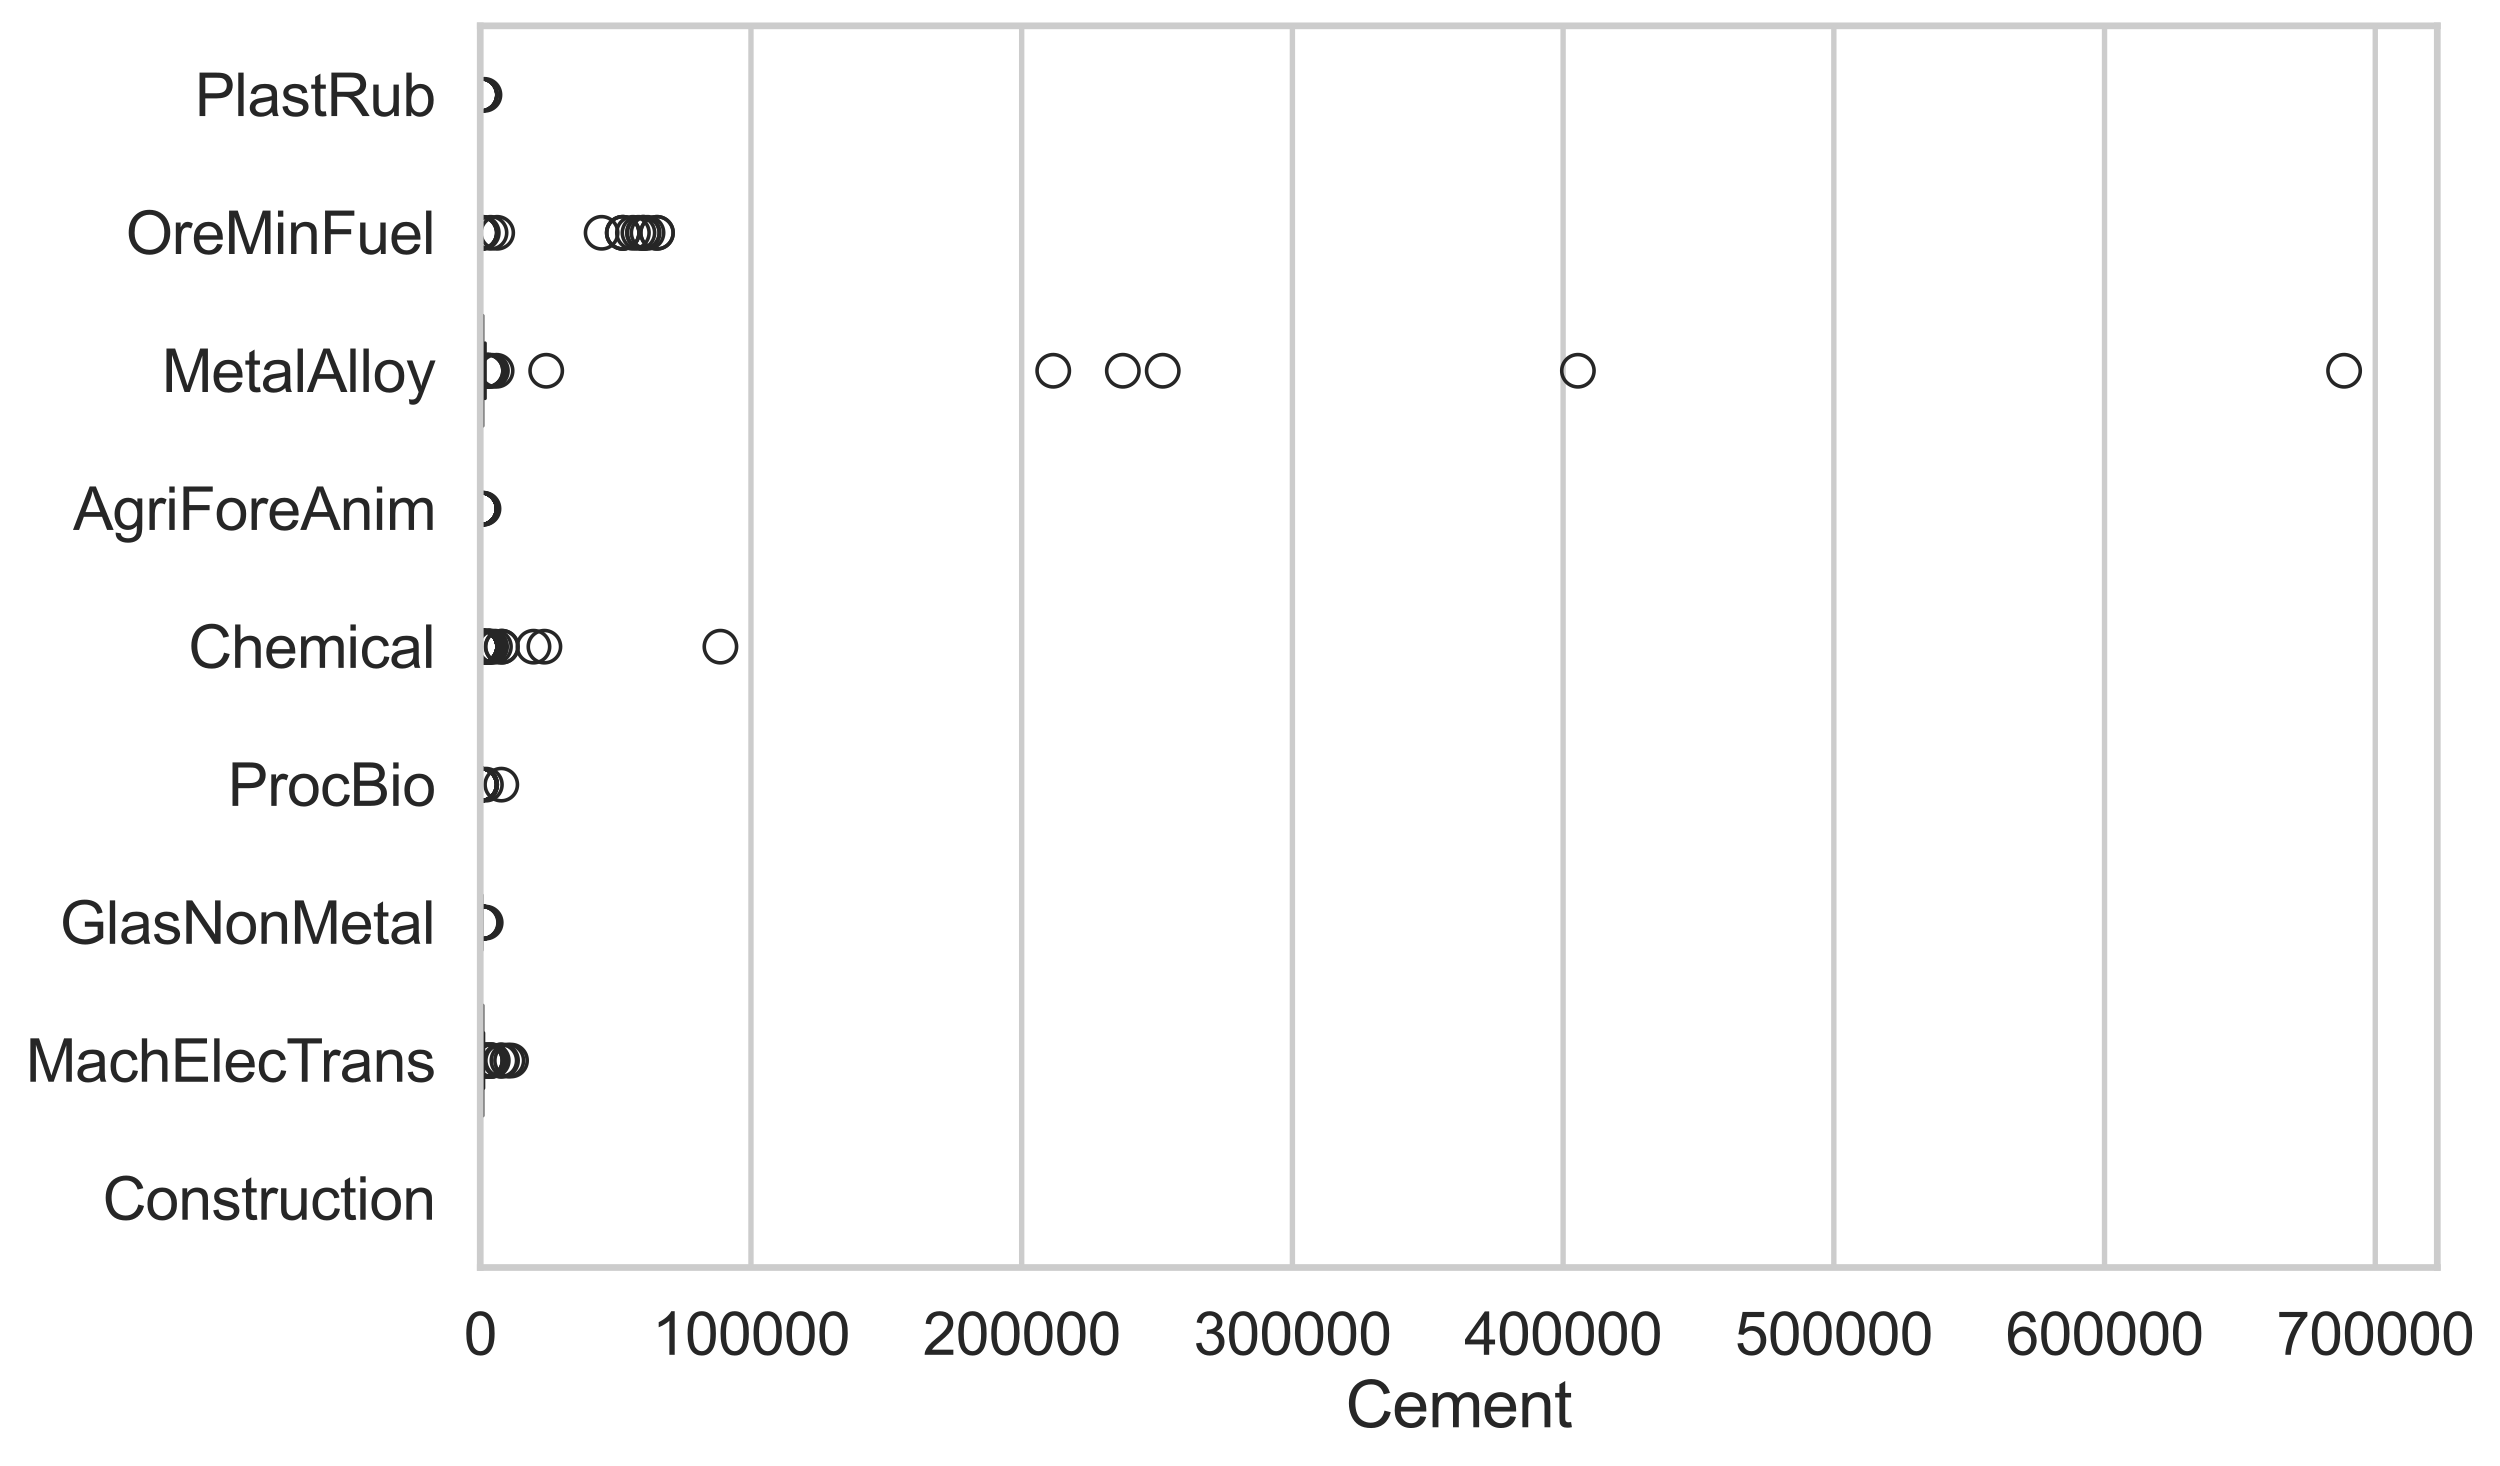 <?xml version="1.0" encoding="utf-8" standalone="no"?>
<!DOCTYPE svg PUBLIC "-//W3C//DTD SVG 1.1//EN"
  "http://www.w3.org/Graphics/SVG/1.1/DTD/svg11.dtd">
<svg xmlns:xlink="http://www.w3.org/1999/xlink" width="695.981pt" height="408.111pt" viewBox="0 0 695.981 408.111" xmlns="http://www.w3.org/2000/svg" version="1.1">
 <defs>
  <style type="text/css">*{stroke-linejoin: round; stroke-linecap: butt}</style>
 </defs>
 <g id="figure_1">
  <g id="patch_1">
   <path d="M 0 408.111 
L 695.981 408.111 
L 695.981 0 
L 0 0 
z
" style="fill: #ffffff"/>
  </g>
  <g id="axes_1">
   <g id="patch_2">
    <path d="M 133.697 352.86 
L 678.524 352.86 
L 678.524 7.2 
L 133.697 7.2 
z
" style="fill: #ffffff"/>
   </g>
   <g id="matplotlib.axis_1">
    <g id="xtick_1">
     <g id="line2d_1">
      <path d="M 133.697 352.86 
L 133.697 7.2 
" clip-path="url(#p18cc5b11d1)" style="fill: none; stroke: #cccccc; stroke-width: 1.5; stroke-linecap: round"/>
     </g>
     <g id="text_1">
      <!-- 0 -->
      <g style="fill: #262626" transform="translate(129.109 377.17) scale(0.165 -0.165)">
       <defs>
        <path id="ArialMT-30" d="M 266 2259 
Q 266 3072 433 3567 
Q 600 4063 929 4331 
Q 1259 4600 1759 4600 
Q 2128 4600 2406 4451 
Q 2684 4303 2865 4023 
Q 3047 3744 3150 3342 
Q 3253 2941 3253 2259 
Q 3253 1453 3087 958 
Q 2922 463 2592 192 
Q 2263 -78 1759 -78 
Q 1097 -78 719 397 
Q 266 969 266 2259 
z
M 844 2259 
Q 844 1131 1108 757 
Q 1372 384 1759 384 
Q 2147 384 2411 759 
Q 2675 1134 2675 2259 
Q 2675 3391 2411 3762 
Q 2147 4134 1753 4134 
Q 1366 4134 1134 3806 
Q 844 3388 844 2259 
z
" transform="scale(0.016)"/>
       </defs>
       <use xlink:href="#ArialMT-30"/>
      </g>
     </g>
    </g>
    <g id="xtick_2">
     <g id="line2d_2">
      <path d="M 209.062 352.86 
L 209.062 7.2 
" clip-path="url(#p18cc5b11d1)" style="fill: none; stroke: #cccccc; stroke-width: 1.5; stroke-linecap: round"/>
     </g>
     <g id="text_2">
      <!-- 100000 -->
      <g style="fill: #262626" transform="translate(181.536 377.17) scale(0.165 -0.165)">
       <defs>
        <path id="ArialMT-31" d="M 2384 0 
L 1822 0 
L 1822 3584 
Q 1619 3391 1289 3197 
Q 959 3003 697 2906 
L 697 3450 
Q 1169 3672 1522 3987 
Q 1875 4303 2022 4600 
L 2384 4600 
L 2384 0 
z
" transform="scale(0.016)"/>
       </defs>
       <use xlink:href="#ArialMT-31"/>
       <use xlink:href="#ArialMT-30" transform="translate(55.615 0)"/>
       <use xlink:href="#ArialMT-30" transform="translate(111.23 0)"/>
       <use xlink:href="#ArialMT-30" transform="translate(166.846 0)"/>
       <use xlink:href="#ArialMT-30" transform="translate(222.461 0)"/>
       <use xlink:href="#ArialMT-30" transform="translate(278.076 0)"/>
      </g>
     </g>
    </g>
    <g id="xtick_3">
     <g id="line2d_3">
      <path d="M 284.428 352.86 
L 284.428 7.2 
" clip-path="url(#p18cc5b11d1)" style="fill: none; stroke: #cccccc; stroke-width: 1.5; stroke-linecap: round"/>
     </g>
     <g id="text_3">
      <!-- 200000 -->
      <g style="fill: #262626" transform="translate(256.901 377.17) scale(0.165 -0.165)">
       <defs>
        <path id="ArialMT-32" d="M 3222 541 
L 3222 0 
L 194 0 
Q 188 203 259 391 
Q 375 700 629 1000 
Q 884 1300 1366 1694 
Q 2113 2306 2375 2664 
Q 2638 3022 2638 3341 
Q 2638 3675 2398 3904 
Q 2159 4134 1775 4134 
Q 1369 4134 1125 3890 
Q 881 3647 878 3216 
L 300 3275 
Q 359 3922 746 4261 
Q 1134 4600 1788 4600 
Q 2447 4600 2831 4234 
Q 3216 3869 3216 3328 
Q 3216 3053 3103 2787 
Q 2991 2522 2730 2228 
Q 2469 1934 1863 1422 
Q 1356 997 1212 845 
Q 1069 694 975 541 
L 3222 541 
z
" transform="scale(0.016)"/>
       </defs>
       <use xlink:href="#ArialMT-32"/>
       <use xlink:href="#ArialMT-30" transform="translate(55.615 0)"/>
       <use xlink:href="#ArialMT-30" transform="translate(111.23 0)"/>
       <use xlink:href="#ArialMT-30" transform="translate(166.846 0)"/>
       <use xlink:href="#ArialMT-30" transform="translate(222.461 0)"/>
       <use xlink:href="#ArialMT-30" transform="translate(278.076 0)"/>
      </g>
     </g>
    </g>
    <g id="xtick_4">
     <g id="line2d_4">
      <path d="M 359.793 352.86 
L 359.793 7.2 
" clip-path="url(#p18cc5b11d1)" style="fill: none; stroke: #cccccc; stroke-width: 1.5; stroke-linecap: round"/>
     </g>
     <g id="text_4">
      <!-- 300000 -->
      <g style="fill: #262626" transform="translate(332.266 377.17) scale(0.165 -0.165)">
       <defs>
        <path id="ArialMT-33" d="M 269 1209 
L 831 1284 
Q 928 806 1161 595 
Q 1394 384 1728 384 
Q 2125 384 2398 659 
Q 2672 934 2672 1341 
Q 2672 1728 2419 1979 
Q 2166 2231 1775 2231 
Q 1616 2231 1378 2169 
L 1441 2663 
Q 1497 2656 1531 2656 
Q 1891 2656 2178 2843 
Q 2466 3031 2466 3422 
Q 2466 3731 2256 3934 
Q 2047 4138 1716 4138 
Q 1388 4138 1169 3931 
Q 950 3725 888 3313 
L 325 3413 
Q 428 3978 793 4289 
Q 1159 4600 1703 4600 
Q 2078 4600 2393 4439 
Q 2709 4278 2876 4000 
Q 3044 3722 3044 3409 
Q 3044 3113 2884 2869 
Q 2725 2625 2413 2481 
Q 2819 2388 3044 2092 
Q 3269 1797 3269 1353 
Q 3269 753 2831 336 
Q 2394 -81 1725 -81 
Q 1122 -81 723 278 
Q 325 638 269 1209 
z
" transform="scale(0.016)"/>
       </defs>
       <use xlink:href="#ArialMT-33"/>
       <use xlink:href="#ArialMT-30" transform="translate(55.615 0)"/>
       <use xlink:href="#ArialMT-30" transform="translate(111.23 0)"/>
       <use xlink:href="#ArialMT-30" transform="translate(166.846 0)"/>
       <use xlink:href="#ArialMT-30" transform="translate(222.461 0)"/>
       <use xlink:href="#ArialMT-30" transform="translate(278.076 0)"/>
      </g>
     </g>
    </g>
    <g id="xtick_5">
     <g id="line2d_5">
      <path d="M 435.158 352.86 
L 435.158 7.2 
" clip-path="url(#p18cc5b11d1)" style="fill: none; stroke: #cccccc; stroke-width: 1.5; stroke-linecap: round"/>
     </g>
     <g id="text_5">
      <!-- 400000 -->
      <g style="fill: #262626" transform="translate(407.632 377.17) scale(0.165 -0.165)">
       <defs>
        <path id="ArialMT-34" d="M 2069 0 
L 2069 1097 
L 81 1097 
L 81 1613 
L 2172 4581 
L 2631 4581 
L 2631 1613 
L 3250 1613 
L 3250 1097 
L 2631 1097 
L 2631 0 
L 2069 0 
z
M 2069 1613 
L 2069 3678 
L 634 1613 
L 2069 1613 
z
" transform="scale(0.016)"/>
       </defs>
       <use xlink:href="#ArialMT-34"/>
       <use xlink:href="#ArialMT-30" transform="translate(55.615 0)"/>
       <use xlink:href="#ArialMT-30" transform="translate(111.23 0)"/>
       <use xlink:href="#ArialMT-30" transform="translate(166.846 0)"/>
       <use xlink:href="#ArialMT-30" transform="translate(222.461 0)"/>
       <use xlink:href="#ArialMT-30" transform="translate(278.076 0)"/>
      </g>
     </g>
    </g>
    <g id="xtick_6">
     <g id="line2d_6">
      <path d="M 510.524 352.86 
L 510.524 7.2 
" clip-path="url(#p18cc5b11d1)" style="fill: none; stroke: #cccccc; stroke-width: 1.5; stroke-linecap: round"/>
     </g>
     <g id="text_6">
      <!-- 500000 -->
      <g style="fill: #262626" transform="translate(482.997 377.17) scale(0.165 -0.165)">
       <defs>
        <path id="ArialMT-35" d="M 266 1200 
L 856 1250 
Q 922 819 1161 601 
Q 1400 384 1738 384 
Q 2144 384 2425 690 
Q 2706 997 2706 1503 
Q 2706 1984 2436 2262 
Q 2166 2541 1728 2541 
Q 1456 2541 1237 2417 
Q 1019 2294 894 2097 
L 366 2166 
L 809 4519 
L 3088 4519 
L 3088 3981 
L 1259 3981 
L 1013 2750 
Q 1425 3038 1878 3038 
Q 2478 3038 2890 2622 
Q 3303 2206 3303 1553 
Q 3303 931 2941 478 
Q 2500 -78 1738 -78 
Q 1113 -78 717 272 
Q 322 622 266 1200 
z
" transform="scale(0.016)"/>
       </defs>
       <use xlink:href="#ArialMT-35"/>
       <use xlink:href="#ArialMT-30" transform="translate(55.615 0)"/>
       <use xlink:href="#ArialMT-30" transform="translate(111.23 0)"/>
       <use xlink:href="#ArialMT-30" transform="translate(166.846 0)"/>
       <use xlink:href="#ArialMT-30" transform="translate(222.461 0)"/>
       <use xlink:href="#ArialMT-30" transform="translate(278.076 0)"/>
      </g>
     </g>
    </g>
    <g id="xtick_7">
     <g id="line2d_7">
      <path d="M 585.889 352.86 
L 585.889 7.2 
" clip-path="url(#p18cc5b11d1)" style="fill: none; stroke: #cccccc; stroke-width: 1.5; stroke-linecap: round"/>
     </g>
     <g id="text_7">
      <!-- 600000 -->
      <g style="fill: #262626" transform="translate(558.362 377.17) scale(0.165 -0.165)">
       <defs>
        <path id="ArialMT-36" d="M 3184 3459 
L 2625 3416 
Q 2550 3747 2413 3897 
Q 2184 4138 1850 4138 
Q 1581 4138 1378 3988 
Q 1113 3794 959 3422 
Q 806 3050 800 2363 
Q 1003 2672 1297 2822 
Q 1591 2972 1913 2972 
Q 2475 2972 2870 2558 
Q 3266 2144 3266 1488 
Q 3266 1056 3080 686 
Q 2894 316 2569 119 
Q 2244 -78 1831 -78 
Q 1128 -78 684 439 
Q 241 956 241 2144 
Q 241 3472 731 4075 
Q 1159 4600 1884 4600 
Q 2425 4600 2770 4297 
Q 3116 3994 3184 3459 
z
M 888 1484 
Q 888 1194 1011 928 
Q 1134 663 1356 523 
Q 1578 384 1822 384 
Q 2178 384 2434 671 
Q 2691 959 2691 1453 
Q 2691 1928 2437 2201 
Q 2184 2475 1800 2475 
Q 1419 2475 1153 2201 
Q 888 1928 888 1484 
z
" transform="scale(0.016)"/>
       </defs>
       <use xlink:href="#ArialMT-36"/>
       <use xlink:href="#ArialMT-30" transform="translate(55.615 0)"/>
       <use xlink:href="#ArialMT-30" transform="translate(111.23 0)"/>
       <use xlink:href="#ArialMT-30" transform="translate(166.846 0)"/>
       <use xlink:href="#ArialMT-30" transform="translate(222.461 0)"/>
       <use xlink:href="#ArialMT-30" transform="translate(278.076 0)"/>
      </g>
     </g>
    </g>
    <g id="xtick_8">
     <g id="line2d_8">
      <path d="M 661.254 352.86 
L 661.254 7.2 
" clip-path="url(#p18cc5b11d1)" style="fill: none; stroke: #cccccc; stroke-width: 1.5; stroke-linecap: round"/>
     </g>
     <g id="text_8">
      <!-- 700000 -->
      <g style="fill: #262626" transform="translate(633.728 377.17) scale(0.165 -0.165)">
       <defs>
        <path id="ArialMT-37" d="M 303 3981 
L 303 4522 
L 3269 4522 
L 3269 4084 
Q 2831 3619 2401 2847 
Q 1972 2075 1738 1259 
Q 1569 684 1522 0 
L 944 0 
Q 953 541 1156 1306 
Q 1359 2072 1739 2783 
Q 2119 3494 2547 3981 
L 303 3981 
z
" transform="scale(0.016)"/>
       </defs>
       <use xlink:href="#ArialMT-37"/>
       <use xlink:href="#ArialMT-30" transform="translate(55.615 0)"/>
       <use xlink:href="#ArialMT-30" transform="translate(111.23 0)"/>
       <use xlink:href="#ArialMT-30" transform="translate(166.846 0)"/>
       <use xlink:href="#ArialMT-30" transform="translate(222.461 0)"/>
       <use xlink:href="#ArialMT-30" transform="translate(278.076 0)"/>
      </g>
     </g>
    </g>
    <g id="text_9">
     <!-- Cement -->
     <g style="fill: #262626" transform="translate(374.599 397.334) scale(0.18 -0.18)">
      <defs>
       <path id="ArialMT-43" d="M 3763 1606 
L 4369 1453 
Q 4178 706 3683 314 
Q 3188 -78 2472 -78 
Q 1731 -78 1267 223 
Q 803 525 561 1097 
Q 319 1669 319 2325 
Q 319 3041 592 3573 
Q 866 4106 1370 4382 
Q 1875 4659 2481 4659 
Q 3169 4659 3637 4309 
Q 4106 3959 4291 3325 
L 3694 3184 
Q 3534 3684 3231 3912 
Q 2928 4141 2469 4141 
Q 1941 4141 1586 3887 
Q 1231 3634 1087 3207 
Q 944 2781 944 2328 
Q 944 1744 1114 1308 
Q 1284 872 1643 656 
Q 2003 441 2422 441 
Q 2931 441 3284 734 
Q 3638 1028 3763 1606 
z
" transform="scale(0.016)"/>
       <path id="ArialMT-65" d="M 2694 1069 
L 3275 997 
Q 3138 488 2766 206 
Q 2394 -75 1816 -75 
Q 1088 -75 661 373 
Q 234 822 234 1631 
Q 234 2469 665 2931 
Q 1097 3394 1784 3394 
Q 2450 3394 2872 2941 
Q 3294 2488 3294 1666 
Q 3294 1616 3291 1516 
L 816 1516 
Q 847 969 1125 678 
Q 1403 388 1819 388 
Q 2128 388 2347 550 
Q 2566 713 2694 1069 
z
M 847 1978 
L 2700 1978 
Q 2663 2397 2488 2606 
Q 2219 2931 1791 2931 
Q 1403 2931 1139 2672 
Q 875 2413 847 1978 
z
" transform="scale(0.016)"/>
       <path id="ArialMT-6d" d="M 422 0 
L 422 3319 
L 925 3319 
L 925 2853 
Q 1081 3097 1340 3245 
Q 1600 3394 1931 3394 
Q 2300 3394 2536 3241 
Q 2772 3088 2869 2813 
Q 3263 3394 3894 3394 
Q 4388 3394 4653 3120 
Q 4919 2847 4919 2278 
L 4919 0 
L 4359 0 
L 4359 2091 
Q 4359 2428 4304 2576 
Q 4250 2725 4106 2815 
Q 3963 2906 3769 2906 
Q 3419 2906 3187 2673 
Q 2956 2441 2956 1928 
L 2956 0 
L 2394 0 
L 2394 2156 
Q 2394 2531 2256 2718 
Q 2119 2906 1806 2906 
Q 1569 2906 1367 2781 
Q 1166 2656 1075 2415 
Q 984 2175 984 1722 
L 984 0 
L 422 0 
z
" transform="scale(0.016)"/>
       <path id="ArialMT-6e" d="M 422 0 
L 422 3319 
L 928 3319 
L 928 2847 
Q 1294 3394 1984 3394 
Q 2284 3394 2536 3286 
Q 2788 3178 2913 3003 
Q 3038 2828 3088 2588 
Q 3119 2431 3119 2041 
L 3119 0 
L 2556 0 
L 2556 2019 
Q 2556 2363 2490 2533 
Q 2425 2703 2258 2804 
Q 2091 2906 1866 2906 
Q 1506 2906 1245 2678 
Q 984 2450 984 1813 
L 984 0 
L 422 0 
z
" transform="scale(0.016)"/>
       <path id="ArialMT-74" d="M 1650 503 
L 1731 6 
Q 1494 -44 1306 -44 
Q 1000 -44 831 53 
Q 663 150 594 308 
Q 525 466 525 972 
L 525 2881 
L 113 2881 
L 113 3319 
L 525 3319 
L 525 4141 
L 1084 4478 
L 1084 3319 
L 1650 3319 
L 1650 2881 
L 1084 2881 
L 1084 941 
Q 1084 700 1114 631 
Q 1144 563 1211 522 
Q 1278 481 1403 481 
Q 1497 481 1650 503 
z
" transform="scale(0.016)"/>
      </defs>
      <use xlink:href="#ArialMT-43"/>
      <use xlink:href="#ArialMT-65" transform="translate(72.217 0)"/>
      <use xlink:href="#ArialMT-6d" transform="translate(127.832 0)"/>
      <use xlink:href="#ArialMT-65" transform="translate(211.133 0)"/>
      <use xlink:href="#ArialMT-6e" transform="translate(266.748 0)"/>
      <use xlink:href="#ArialMT-74" transform="translate(322.363 0)"/>
     </g>
    </g>
   </g>
   <g id="matplotlib.axis_2">
    <g id="ytick_1">
     <g id="text_10">
      <!-- PlastRub -->
      <g style="fill: #262626" transform="translate(54.248 32.309) scale(0.165 -0.165)">
       <defs>
        <path id="ArialMT-50" d="M 494 0 
L 494 4581 
L 2222 4581 
Q 2678 4581 2919 4538 
Q 3256 4481 3484 4323 
Q 3713 4166 3852 3881 
Q 3991 3597 3991 3256 
Q 3991 2672 3619 2267 
Q 3247 1863 2275 1863 
L 1100 1863 
L 1100 0 
L 494 0 
z
M 1100 2403 
L 2284 2403 
Q 2872 2403 3119 2622 
Q 3366 2841 3366 3238 
Q 3366 3525 3220 3729 
Q 3075 3934 2838 4000 
Q 2684 4041 2272 4041 
L 1100 4041 
L 1100 2403 
z
" transform="scale(0.016)"/>
        <path id="ArialMT-6c" d="M 409 0 
L 409 4581 
L 972 4581 
L 972 0 
L 409 0 
z
" transform="scale(0.016)"/>
        <path id="ArialMT-61" d="M 2588 409 
Q 2275 144 1986 34 
Q 1697 -75 1366 -75 
Q 819 -75 525 192 
Q 231 459 231 875 
Q 231 1119 342 1320 
Q 453 1522 633 1644 
Q 813 1766 1038 1828 
Q 1203 1872 1538 1913 
Q 2219 1994 2541 2106 
Q 2544 2222 2544 2253 
Q 2544 2597 2384 2738 
Q 2169 2928 1744 2928 
Q 1347 2928 1158 2789 
Q 969 2650 878 2297 
L 328 2372 
Q 403 2725 575 2942 
Q 747 3159 1072 3276 
Q 1397 3394 1825 3394 
Q 2250 3394 2515 3294 
Q 2781 3194 2906 3042 
Q 3031 2891 3081 2659 
Q 3109 2516 3109 2141 
L 3109 1391 
Q 3109 606 3145 398 
Q 3181 191 3288 0 
L 2700 0 
Q 2613 175 2588 409 
z
M 2541 1666 
Q 2234 1541 1622 1453 
Q 1275 1403 1131 1340 
Q 988 1278 909 1158 
Q 831 1038 831 891 
Q 831 666 1001 516 
Q 1172 366 1500 366 
Q 1825 366 2078 508 
Q 2331 650 2450 897 
Q 2541 1088 2541 1459 
L 2541 1666 
z
" transform="scale(0.016)"/>
        <path id="ArialMT-73" d="M 197 991 
L 753 1078 
Q 800 744 1014 566 
Q 1228 388 1613 388 
Q 2000 388 2187 545 
Q 2375 703 2375 916 
Q 2375 1106 2209 1216 
Q 2094 1291 1634 1406 
Q 1016 1563 777 1677 
Q 538 1791 414 1992 
Q 291 2194 291 2438 
Q 291 2659 392 2848 
Q 494 3038 669 3163 
Q 800 3259 1026 3326 
Q 1253 3394 1513 3394 
Q 1903 3394 2198 3281 
Q 2494 3169 2634 2976 
Q 2775 2784 2828 2463 
L 2278 2388 
Q 2241 2644 2061 2787 
Q 1881 2931 1553 2931 
Q 1166 2931 1000 2803 
Q 834 2675 834 2503 
Q 834 2394 903 2306 
Q 972 2216 1119 2156 
Q 1203 2125 1616 2013 
Q 2213 1853 2448 1751 
Q 2684 1650 2818 1456 
Q 2953 1263 2953 975 
Q 2953 694 2789 445 
Q 2625 197 2315 61 
Q 2006 -75 1616 -75 
Q 969 -75 630 194 
Q 291 463 197 991 
z
" transform="scale(0.016)"/>
        <path id="ArialMT-52" d="M 503 0 
L 503 4581 
L 2534 4581 
Q 3147 4581 3465 4457 
Q 3784 4334 3975 4021 
Q 4166 3709 4166 3331 
Q 4166 2844 3850 2509 
Q 3534 2175 2875 2084 
Q 3116 1969 3241 1856 
Q 3506 1613 3744 1247 
L 4541 0 
L 3778 0 
L 3172 953 
Q 2906 1366 2734 1584 
Q 2563 1803 2427 1890 
Q 2291 1978 2150 2013 
Q 2047 2034 1813 2034 
L 1109 2034 
L 1109 0 
L 503 0 
z
M 1109 2559 
L 2413 2559 
Q 2828 2559 3062 2645 
Q 3297 2731 3419 2920 
Q 3541 3109 3541 3331 
Q 3541 3656 3305 3865 
Q 3069 4075 2559 4075 
L 1109 4075 
L 1109 2559 
z
" transform="scale(0.016)"/>
        <path id="ArialMT-75" d="M 2597 0 
L 2597 488 
Q 2209 -75 1544 -75 
Q 1250 -75 995 37 
Q 741 150 617 320 
Q 494 491 444 738 
Q 409 903 409 1263 
L 409 3319 
L 972 3319 
L 972 1478 
Q 972 1038 1006 884 
Q 1059 663 1231 536 
Q 1403 409 1656 409 
Q 1909 409 2131 539 
Q 2353 669 2445 892 
Q 2538 1116 2538 1541 
L 2538 3319 
L 3100 3319 
L 3100 0 
L 2597 0 
z
" transform="scale(0.016)"/>
        <path id="ArialMT-62" d="M 941 0 
L 419 0 
L 419 4581 
L 981 4581 
L 981 2947 
Q 1338 3394 1891 3394 
Q 2197 3394 2470 3270 
Q 2744 3147 2920 2923 
Q 3097 2700 3197 2384 
Q 3297 2069 3297 1709 
Q 3297 856 2875 390 
Q 2453 -75 1863 -75 
Q 1275 -75 941 416 
L 941 0 
z
M 934 1684 
Q 934 1088 1097 822 
Q 1363 388 1816 388 
Q 2184 388 2453 708 
Q 2722 1028 2722 1663 
Q 2722 2313 2464 2622 
Q 2206 2931 1841 2931 
Q 1472 2931 1203 2611 
Q 934 2291 934 1684 
z
" transform="scale(0.016)"/>
       </defs>
       <use xlink:href="#ArialMT-50"/>
       <use xlink:href="#ArialMT-6c" transform="translate(66.699 0)"/>
       <use xlink:href="#ArialMT-61" transform="translate(88.916 0)"/>
       <use xlink:href="#ArialMT-73" transform="translate(144.531 0)"/>
       <use xlink:href="#ArialMT-74" transform="translate(194.531 0)"/>
       <use xlink:href="#ArialMT-52" transform="translate(222.314 0)"/>
       <use xlink:href="#ArialMT-75" transform="translate(294.531 0)"/>
       <use xlink:href="#ArialMT-62" transform="translate(350.146 0)"/>
      </g>
     </g>
    </g>
    <g id="ytick_2">
     <g id="text_11">
      <!-- OreMinFuel -->
      <g style="fill: #262626" transform="translate(35.013 70.715) scale(0.165 -0.165)">
       <defs>
        <path id="ArialMT-4f" d="M 309 2231 
Q 309 3372 921 4017 
Q 1534 4663 2503 4663 
Q 3138 4663 3647 4359 
Q 4156 4056 4423 3514 
Q 4691 2972 4691 2284 
Q 4691 1588 4409 1038 
Q 4128 488 3612 205 
Q 3097 -78 2500 -78 
Q 1853 -78 1343 234 
Q 834 547 571 1087 
Q 309 1628 309 2231 
z
M 934 2222 
Q 934 1394 1379 917 
Q 1825 441 2497 441 
Q 3181 441 3623 922 
Q 4066 1403 4066 2288 
Q 4066 2847 3877 3264 
Q 3688 3681 3323 3911 
Q 2959 4141 2506 4141 
Q 1863 4141 1398 3698 
Q 934 3256 934 2222 
z
" transform="scale(0.016)"/>
        <path id="ArialMT-72" d="M 416 0 
L 416 3319 
L 922 3319 
L 922 2816 
Q 1116 3169 1280 3281 
Q 1444 3394 1641 3394 
Q 1925 3394 2219 3213 
L 2025 2691 
Q 1819 2813 1613 2813 
Q 1428 2813 1281 2702 
Q 1134 2591 1072 2394 
Q 978 2094 978 1738 
L 978 0 
L 416 0 
z
" transform="scale(0.016)"/>
        <path id="ArialMT-4d" d="M 475 0 
L 475 4581 
L 1388 4581 
L 2472 1338 
Q 2622 884 2691 659 
Q 2769 909 2934 1394 
L 4031 4581 
L 4847 4581 
L 4847 0 
L 4263 0 
L 4263 3834 
L 2931 0 
L 2384 0 
L 1059 3900 
L 1059 0 
L 475 0 
z
" transform="scale(0.016)"/>
        <path id="ArialMT-69" d="M 425 3934 
L 425 4581 
L 988 4581 
L 988 3934 
L 425 3934 
z
M 425 0 
L 425 3319 
L 988 3319 
L 988 0 
L 425 0 
z
" transform="scale(0.016)"/>
        <path id="ArialMT-46" d="M 525 0 
L 525 4581 
L 3616 4581 
L 3616 4041 
L 1131 4041 
L 1131 2622 
L 3281 2622 
L 3281 2081 
L 1131 2081 
L 1131 0 
L 525 0 
z
" transform="scale(0.016)"/>
       </defs>
       <use xlink:href="#ArialMT-4f"/>
       <use xlink:href="#ArialMT-72" transform="translate(77.783 0)"/>
       <use xlink:href="#ArialMT-65" transform="translate(111.084 0)"/>
       <use xlink:href="#ArialMT-4d" transform="translate(166.699 0)"/>
       <use xlink:href="#ArialMT-69" transform="translate(250 0)"/>
       <use xlink:href="#ArialMT-6e" transform="translate(272.217 0)"/>
       <use xlink:href="#ArialMT-46" transform="translate(327.832 0)"/>
       <use xlink:href="#ArialMT-75" transform="translate(388.916 0)"/>
       <use xlink:href="#ArialMT-65" transform="translate(444.531 0)"/>
       <use xlink:href="#ArialMT-6c" transform="translate(500.146 0)"/>
      </g>
     </g>
    </g>
    <g id="ytick_3">
     <g id="text_12">
      <!-- MetalAlloy -->
      <g style="fill: #262626" transform="translate(45.088 109.122) scale(0.165 -0.165)">
       <defs>
        <path id="ArialMT-41" d="M -9 0 
L 1750 4581 
L 2403 4581 
L 4278 0 
L 3588 0 
L 3053 1388 
L 1138 1388 
L 634 0 
L -9 0 
z
M 1313 1881 
L 2866 1881 
L 2388 3150 
Q 2169 3728 2063 4100 
Q 1975 3659 1816 3225 
L 1313 1881 
z
" transform="scale(0.016)"/>
        <path id="ArialMT-6f" d="M 213 1659 
Q 213 2581 725 3025 
Q 1153 3394 1769 3394 
Q 2453 3394 2887 2945 
Q 3322 2497 3322 1706 
Q 3322 1066 3130 698 
Q 2938 331 2570 128 
Q 2203 -75 1769 -75 
Q 1072 -75 642 372 
Q 213 819 213 1659 
z
M 791 1659 
Q 791 1022 1069 705 
Q 1347 388 1769 388 
Q 2188 388 2466 706 
Q 2744 1025 2744 1678 
Q 2744 2294 2464 2611 
Q 2184 2928 1769 2928 
Q 1347 2928 1069 2612 
Q 791 2297 791 1659 
z
" transform="scale(0.016)"/>
        <path id="ArialMT-79" d="M 397 -1278 
L 334 -750 
Q 519 -800 656 -800 
Q 844 -800 956 -737 
Q 1069 -675 1141 -563 
Q 1194 -478 1313 -144 
Q 1328 -97 1363 -6 
L 103 3319 
L 709 3319 
L 1400 1397 
Q 1534 1031 1641 628 
Q 1738 1016 1872 1384 
L 2581 3319 
L 3144 3319 
L 1881 -56 
Q 1678 -603 1566 -809 
Q 1416 -1088 1222 -1217 
Q 1028 -1347 759 -1347 
Q 597 -1347 397 -1278 
z
" transform="scale(0.016)"/>
       </defs>
       <use xlink:href="#ArialMT-4d"/>
       <use xlink:href="#ArialMT-65" transform="translate(83.301 0)"/>
       <use xlink:href="#ArialMT-74" transform="translate(138.916 0)"/>
       <use xlink:href="#ArialMT-61" transform="translate(166.699 0)"/>
       <use xlink:href="#ArialMT-6c" transform="translate(222.314 0)"/>
       <use xlink:href="#ArialMT-41" transform="translate(244.531 0)"/>
       <use xlink:href="#ArialMT-6c" transform="translate(311.23 0)"/>
       <use xlink:href="#ArialMT-6c" transform="translate(333.447 0)"/>
       <use xlink:href="#ArialMT-6f" transform="translate(355.664 0)"/>
       <use xlink:href="#ArialMT-79" transform="translate(411.279 0)"/>
      </g>
     </g>
    </g>
    <g id="ytick_4">
     <g id="text_13">
      <!-- AgriForeAnim -->
      <g style="fill: #262626" transform="translate(20.341 147.529) scale(0.165 -0.165)">
       <defs>
        <path id="ArialMT-67" d="M 319 -275 
L 866 -356 
Q 900 -609 1056 -725 
Q 1266 -881 1628 -881 
Q 2019 -881 2231 -725 
Q 2444 -569 2519 -288 
Q 2563 -116 2559 434 
Q 2191 0 1641 0 
Q 956 0 581 494 
Q 206 988 206 1678 
Q 206 2153 378 2554 
Q 550 2956 876 3175 
Q 1203 3394 1644 3394 
Q 2231 3394 2613 2919 
L 2613 3319 
L 3131 3319 
L 3131 450 
Q 3131 -325 2973 -648 
Q 2816 -972 2473 -1159 
Q 2131 -1347 1631 -1347 
Q 1038 -1347 672 -1080 
Q 306 -813 319 -275 
z
M 784 1719 
Q 784 1066 1043 766 
Q 1303 466 1694 466 
Q 2081 466 2343 764 
Q 2606 1063 2606 1700 
Q 2606 2309 2336 2618 
Q 2066 2928 1684 2928 
Q 1309 2928 1046 2623 
Q 784 2319 784 1719 
z
" transform="scale(0.016)"/>
       </defs>
       <use xlink:href="#ArialMT-41"/>
       <use xlink:href="#ArialMT-67" transform="translate(66.699 0)"/>
       <use xlink:href="#ArialMT-72" transform="translate(122.314 0)"/>
       <use xlink:href="#ArialMT-69" transform="translate(155.615 0)"/>
       <use xlink:href="#ArialMT-46" transform="translate(177.832 0)"/>
       <use xlink:href="#ArialMT-6f" transform="translate(238.916 0)"/>
       <use xlink:href="#ArialMT-72" transform="translate(294.531 0)"/>
       <use xlink:href="#ArialMT-65" transform="translate(327.832 0)"/>
       <use xlink:href="#ArialMT-41" transform="translate(383.447 0)"/>
       <use xlink:href="#ArialMT-6e" transform="translate(450.146 0)"/>
       <use xlink:href="#ArialMT-69" transform="translate(505.762 0)"/>
       <use xlink:href="#ArialMT-6d" transform="translate(527.979 0)"/>
      </g>
     </g>
    </g>
    <g id="ytick_5">
     <g id="text_14">
      <!-- Chemical -->
      <g style="fill: #262626" transform="translate(52.428 185.935) scale(0.165 -0.165)">
       <defs>
        <path id="ArialMT-68" d="M 422 0 
L 422 4581 
L 984 4581 
L 984 2938 
Q 1378 3394 1978 3394 
Q 2347 3394 2619 3248 
Q 2891 3103 3008 2847 
Q 3125 2591 3125 2103 
L 3125 0 
L 2563 0 
L 2563 2103 
Q 2563 2525 2380 2717 
Q 2197 2909 1863 2909 
Q 1613 2909 1392 2779 
Q 1172 2650 1078 2428 
Q 984 2206 984 1816 
L 984 0 
L 422 0 
z
" transform="scale(0.016)"/>
        <path id="ArialMT-63" d="M 2588 1216 
L 3141 1144 
Q 3050 572 2676 248 
Q 2303 -75 1759 -75 
Q 1078 -75 664 370 
Q 250 816 250 1647 
Q 250 2184 428 2587 
Q 606 2991 970 3192 
Q 1334 3394 1763 3394 
Q 2303 3394 2647 3120 
Q 2991 2847 3088 2344 
L 2541 2259 
Q 2463 2594 2264 2762 
Q 2066 2931 1784 2931 
Q 1359 2931 1093 2626 
Q 828 2322 828 1663 
Q 828 994 1084 691 
Q 1341 388 1753 388 
Q 2084 388 2306 591 
Q 2528 794 2588 1216 
z
" transform="scale(0.016)"/>
       </defs>
       <use xlink:href="#ArialMT-43"/>
       <use xlink:href="#ArialMT-68" transform="translate(72.217 0)"/>
       <use xlink:href="#ArialMT-65" transform="translate(127.832 0)"/>
       <use xlink:href="#ArialMT-6d" transform="translate(183.447 0)"/>
       <use xlink:href="#ArialMT-69" transform="translate(266.748 0)"/>
       <use xlink:href="#ArialMT-63" transform="translate(288.965 0)"/>
       <use xlink:href="#ArialMT-61" transform="translate(338.965 0)"/>
       <use xlink:href="#ArialMT-6c" transform="translate(394.58 0)"/>
      </g>
     </g>
    </g>
    <g id="ytick_6">
     <g id="text_15">
      <!-- ProcBio -->
      <g style="fill: #262626" transform="translate(63.424 224.342) scale(0.165 -0.165)">
       <defs>
        <path id="ArialMT-42" d="M 469 0 
L 469 4581 
L 2188 4581 
Q 2713 4581 3030 4442 
Q 3347 4303 3526 4014 
Q 3706 3725 3706 3409 
Q 3706 3116 3547 2856 
Q 3388 2597 3066 2438 
Q 3481 2316 3704 2022 
Q 3928 1728 3928 1328 
Q 3928 1006 3792 729 
Q 3656 453 3456 303 
Q 3256 153 2954 76 
Q 2653 0 2216 0 
L 469 0 
z
M 1075 2656 
L 2066 2656 
Q 2469 2656 2644 2709 
Q 2875 2778 2992 2937 
Q 3109 3097 3109 3338 
Q 3109 3566 3000 3739 
Q 2891 3913 2687 3977 
Q 2484 4041 1991 4041 
L 1075 4041 
L 1075 2656 
z
M 1075 541 
L 2216 541 
Q 2509 541 2628 563 
Q 2838 600 2978 687 
Q 3119 775 3209 942 
Q 3300 1109 3300 1328 
Q 3300 1584 3169 1773 
Q 3038 1963 2805 2039 
Q 2572 2116 2134 2116 
L 1075 2116 
L 1075 541 
z
" transform="scale(0.016)"/>
       </defs>
       <use xlink:href="#ArialMT-50"/>
       <use xlink:href="#ArialMT-72" transform="translate(66.699 0)"/>
       <use xlink:href="#ArialMT-6f" transform="translate(100 0)"/>
       <use xlink:href="#ArialMT-63" transform="translate(155.615 0)"/>
       <use xlink:href="#ArialMT-42" transform="translate(205.615 0)"/>
       <use xlink:href="#ArialMT-69" transform="translate(272.314 0)"/>
       <use xlink:href="#ArialMT-6f" transform="translate(294.531 0)"/>
      </g>
     </g>
    </g>
    <g id="ytick_7">
     <g id="text_16">
      <!-- GlasNonMetal -->
      <g style="fill: #262626" transform="translate(16.659 262.749) scale(0.165 -0.165)">
       <defs>
        <path id="ArialMT-47" d="M 2638 1797 
L 2638 2334 
L 4578 2338 
L 4578 638 
Q 4131 281 3656 101 
Q 3181 -78 2681 -78 
Q 2006 -78 1454 211 
Q 903 500 622 1047 
Q 341 1594 341 2269 
Q 341 2938 620 3517 
Q 900 4097 1425 4378 
Q 1950 4659 2634 4659 
Q 3131 4659 3532 4498 
Q 3934 4338 4162 4050 
Q 4391 3763 4509 3300 
L 3963 3150 
Q 3859 3500 3706 3700 
Q 3553 3900 3268 4020 
Q 2984 4141 2638 4141 
Q 2222 4141 1919 4014 
Q 1616 3888 1430 3681 
Q 1244 3475 1141 3228 
Q 966 2803 966 2306 
Q 966 1694 1177 1281 
Q 1388 869 1791 669 
Q 2194 469 2647 469 
Q 3041 469 3416 620 
Q 3791 772 3984 944 
L 3984 1797 
L 2638 1797 
z
" transform="scale(0.016)"/>
        <path id="ArialMT-4e" d="M 488 0 
L 488 4581 
L 1109 4581 
L 3516 984 
L 3516 4581 
L 4097 4581 
L 4097 0 
L 3475 0 
L 1069 3600 
L 1069 0 
L 488 0 
z
" transform="scale(0.016)"/>
       </defs>
       <use xlink:href="#ArialMT-47"/>
       <use xlink:href="#ArialMT-6c" transform="translate(77.783 0)"/>
       <use xlink:href="#ArialMT-61" transform="translate(100 0)"/>
       <use xlink:href="#ArialMT-73" transform="translate(155.615 0)"/>
       <use xlink:href="#ArialMT-4e" transform="translate(205.615 0)"/>
       <use xlink:href="#ArialMT-6f" transform="translate(277.832 0)"/>
       <use xlink:href="#ArialMT-6e" transform="translate(333.447 0)"/>
       <use xlink:href="#ArialMT-4d" transform="translate(389.062 0)"/>
       <use xlink:href="#ArialMT-65" transform="translate(472.363 0)"/>
       <use xlink:href="#ArialMT-74" transform="translate(527.979 0)"/>
       <use xlink:href="#ArialMT-61" transform="translate(555.762 0)"/>
       <use xlink:href="#ArialMT-6c" transform="translate(611.377 0)"/>
      </g>
     </g>
    </g>
    <g id="ytick_8">
     <g id="text_17">
      <!-- MachElecTrans -->
      <g style="fill: #262626" transform="translate(7.2 301.155) scale(0.165 -0.165)">
       <defs>
        <path id="ArialMT-45" d="M 506 0 
L 506 4581 
L 3819 4581 
L 3819 4041 
L 1113 4041 
L 1113 2638 
L 3647 2638 
L 3647 2100 
L 1113 2100 
L 1113 541 
L 3925 541 
L 3925 0 
L 506 0 
z
" transform="scale(0.016)"/>
        <path id="ArialMT-54" d="M 1659 0 
L 1659 4041 
L 150 4041 
L 150 4581 
L 3781 4581 
L 3781 4041 
L 2266 4041 
L 2266 0 
L 1659 0 
z
" transform="scale(0.016)"/>
       </defs>
       <use xlink:href="#ArialMT-4d"/>
       <use xlink:href="#ArialMT-61" transform="translate(83.301 0)"/>
       <use xlink:href="#ArialMT-63" transform="translate(138.916 0)"/>
       <use xlink:href="#ArialMT-68" transform="translate(188.916 0)"/>
       <use xlink:href="#ArialMT-45" transform="translate(244.531 0)"/>
       <use xlink:href="#ArialMT-6c" transform="translate(311.23 0)"/>
       <use xlink:href="#ArialMT-65" transform="translate(333.447 0)"/>
       <use xlink:href="#ArialMT-63" transform="translate(389.062 0)"/>
       <use xlink:href="#ArialMT-54" transform="translate(439.062 0)"/>
       <use xlink:href="#ArialMT-72" transform="translate(496.396 0)"/>
       <use xlink:href="#ArialMT-61" transform="translate(529.697 0)"/>
       <use xlink:href="#ArialMT-6e" transform="translate(585.312 0)"/>
       <use xlink:href="#ArialMT-73" transform="translate(640.928 0)"/>
      </g>
     </g>
    </g>
    <g id="ytick_9">
     <g id="text_18">
      <!-- Construction -->
      <g style="fill: #262626" transform="translate(28.575 339.562) scale(0.165 -0.165)">
       <use xlink:href="#ArialMT-43"/>
       <use xlink:href="#ArialMT-6f" transform="translate(72.217 0)"/>
       <use xlink:href="#ArialMT-6e" transform="translate(127.832 0)"/>
       <use xlink:href="#ArialMT-73" transform="translate(183.447 0)"/>
       <use xlink:href="#ArialMT-74" transform="translate(233.447 0)"/>
       <use xlink:href="#ArialMT-72" transform="translate(261.23 0)"/>
       <use xlink:href="#ArialMT-75" transform="translate(294.531 0)"/>
       <use xlink:href="#ArialMT-63" transform="translate(350.146 0)"/>
       <use xlink:href="#ArialMT-74" transform="translate(400.146 0)"/>
       <use xlink:href="#ArialMT-69" transform="translate(427.93 0)"/>
       <use xlink:href="#ArialMT-6f" transform="translate(450.146 0)"/>
       <use xlink:href="#ArialMT-6e" transform="translate(505.762 0)"/>
      </g>
     </g>
    </g>
   </g>
   <g id="patch_3">
    <path d="M 133.717 11.041 
L 133.717 41.766 
L 133.741 41.766 
L 133.741 11.041 
L 133.717 11.041 
z
" clip-path="url(#p18cc5b11d1)" style="fill: #ca74db; stroke: #262626; stroke-linejoin: miter"/>
   </g>
   <g id="line2d_9">
    <path d="M 133.717 26.403 
L 133.698 26.403 
" clip-path="url(#p18cc5b11d1)" style="fill: none; stroke: #262626"/>
   </g>
   <g id="line2d_10">
    <path d="M 133.741 26.403 
L 133.77 26.403 
" clip-path="url(#p18cc5b11d1)" style="fill: none; stroke: #262626"/>
   </g>
   <g id="line2d_11">
    <path d="M 133.698 18.722 
L 133.698 34.085 
" clip-path="url(#p18cc5b11d1)" style="fill: none; stroke: #262626; stroke-linecap: round"/>
   </g>
   <g id="line2d_12">
    <path d="M 133.77 18.722 
L 133.77 34.085 
" clip-path="url(#p18cc5b11d1)" style="fill: none; stroke: #262626; stroke-linecap: round"/>
   </g>
   <g id="line2d_13">
    <defs>
     <path id="m5c1e9022ca" d="M 0 4.5 
C 1.193 4.5 2.338 4.026 3.182 3.182 
C 4.026 2.338 4.5 1.193 4.5 0 
C 4.5 -1.193 4.026 -2.338 3.182 -3.182 
C 2.338 -4.026 1.193 -4.5 0 -4.5 
C -1.193 -4.5 -2.338 -4.026 -3.182 -3.182 
C -4.026 -2.338 -4.5 -1.193 -4.5 0 
C -4.5 1.193 -4.026 2.338 -3.182 3.182 
C -2.338 4.026 -1.193 4.5 0 4.5 
z
" style="stroke: #262626"/>
    </defs>
    <g clip-path="url(#p18cc5b11d1)">
     <use xlink:href="#m5c1e9022ca" x="133.831" y="26.403" style="fill-opacity: 0; stroke: #262626"/>
     <use xlink:href="#m5c1e9022ca" x="133.789" y="26.403" style="fill-opacity: 0; stroke: #262626"/>
     <use xlink:href="#m5c1e9022ca" x="134.87" y="26.403" style="fill-opacity: 0; stroke: #262626"/>
     <use xlink:href="#m5c1e9022ca" x="133.827" y="26.403" style="fill-opacity: 0; stroke: #262626"/>
     <use xlink:href="#m5c1e9022ca" x="133.816" y="26.403" style="fill-opacity: 0; stroke: #262626"/>
     <use xlink:href="#m5c1e9022ca" x="133.806" y="26.403" style="fill-opacity: 0; stroke: #262626"/>
     <use xlink:href="#m5c1e9022ca" x="133.815" y="26.403" style="fill-opacity: 0; stroke: #262626"/>
    </g>
   </g>
   <g id="patch_4">
    <path d="M 133.698 49.447 
L 133.698 80.173 
L 133.713 80.173 
L 133.713 49.447 
L 133.698 49.447 
z
" clip-path="url(#p18cc5b11d1)" style="fill: #5ca236; stroke: #262626; stroke-linejoin: miter"/>
   </g>
   <g id="line2d_14">
    <path d="M 133.698 64.81 
L 133.697 64.81 
" clip-path="url(#p18cc5b11d1)" style="fill: none; stroke: #262626"/>
   </g>
   <g id="line2d_15">
    <path d="M 133.713 64.81 
L 133.729 64.81 
" clip-path="url(#p18cc5b11d1)" style="fill: none; stroke: #262626"/>
   </g>
   <g id="line2d_16">
    <path d="M 133.697 57.129 
L 133.697 72.491 
" clip-path="url(#p18cc5b11d1)" style="fill: none; stroke: #262626; stroke-linecap: round"/>
   </g>
   <g id="line2d_17">
    <path d="M 133.729 57.129 
L 133.729 72.491 
" clip-path="url(#p18cc5b11d1)" style="fill: none; stroke: #262626; stroke-linecap: round"/>
   </g>
   <g id="line2d_18">
    <g clip-path="url(#p18cc5b11d1)">
     <use xlink:href="#m5c1e9022ca" x="180.268" y="64.81" style="fill-opacity: 0; stroke: #262626"/>
     <use xlink:href="#m5c1e9022ca" x="173.389" y="64.81" style="fill-opacity: 0; stroke: #262626"/>
     <use xlink:href="#m5c1e9022ca" x="182.897" y="64.81" style="fill-opacity: 0; stroke: #262626"/>
     <use xlink:href="#m5c1e9022ca" x="134.087" y="64.81" style="fill-opacity: 0; stroke: #262626"/>
     <use xlink:href="#m5c1e9022ca" x="173.364" y="64.81" style="fill-opacity: 0; stroke: #262626"/>
     <use xlink:href="#m5c1e9022ca" x="133.748" y="64.81" style="fill-opacity: 0; stroke: #262626"/>
     <use xlink:href="#m5c1e9022ca" x="133.759" y="64.81" style="fill-opacity: 0; stroke: #262626"/>
     <use xlink:href="#m5c1e9022ca" x="179.019" y="64.81" style="fill-opacity: 0; stroke: #262626"/>
     <use xlink:href="#m5c1e9022ca" x="173.41" y="64.81" style="fill-opacity: 0; stroke: #262626"/>
     <use xlink:href="#m5c1e9022ca" x="179.018" y="64.81" style="fill-opacity: 0; stroke: #262626"/>
     <use xlink:href="#m5c1e9022ca" x="133.803" y="64.81" style="fill-opacity: 0; stroke: #262626"/>
     <use xlink:href="#m5c1e9022ca" x="179.185" y="64.81" style="fill-opacity: 0; stroke: #262626"/>
     <use xlink:href="#m5c1e9022ca" x="136.562" y="64.81" style="fill-opacity: 0; stroke: #262626"/>
     <use xlink:href="#m5c1e9022ca" x="138.41" y="64.81" style="fill-opacity: 0; stroke: #262626"/>
     <use xlink:href="#m5c1e9022ca" x="133.933" y="64.81" style="fill-opacity: 0; stroke: #262626"/>
     <use xlink:href="#m5c1e9022ca" x="167.484" y="64.81" style="fill-opacity: 0; stroke: #262626"/>
     <use xlink:href="#m5c1e9022ca" x="134.401" y="64.81" style="fill-opacity: 0; stroke: #262626"/>
     <use xlink:href="#m5c1e9022ca" x="177.743" y="64.81" style="fill-opacity: 0; stroke: #262626"/>
     <use xlink:href="#m5c1e9022ca" x="133.881" y="64.81" style="fill-opacity: 0; stroke: #262626"/>
     <use xlink:href="#m5c1e9022ca" x="176.201" y="64.81" style="fill-opacity: 0; stroke: #262626"/>
     <use xlink:href="#m5c1e9022ca" x="182.897" y="64.81" style="fill-opacity: 0; stroke: #262626"/>
     <use xlink:href="#m5c1e9022ca" x="133.833" y="64.81" style="fill-opacity: 0; stroke: #262626"/>
    </g>
   </g>
   <g id="patch_5">
    <path d="M 133.719 87.854 
L 133.719 118.579 
L 134.358 118.579 
L 134.358 87.854 
L 133.719 87.854 
z
" clip-path="url(#p18cc5b11d1)" style="fill: #68afd7; stroke: #262626; stroke-linejoin: miter"/>
   </g>
   <g id="line2d_19">
    <path d="M 133.719 103.217 
L 133.697 103.217 
" clip-path="url(#p18cc5b11d1)" style="fill: none; stroke: #262626"/>
   </g>
   <g id="line2d_20">
    <path d="M 134.358 103.217 
L 135.029 103.217 
" clip-path="url(#p18cc5b11d1)" style="fill: none; stroke: #262626"/>
   </g>
   <g id="line2d_21">
    <path d="M 133.697 95.535 
L 133.697 110.898 
" clip-path="url(#p18cc5b11d1)" style="fill: none; stroke: #262626; stroke-linecap: round"/>
   </g>
   <g id="line2d_22">
    <path d="M 135.029 95.535 
L 135.029 110.898 
" clip-path="url(#p18cc5b11d1)" style="fill: none; stroke: #262626; stroke-linecap: round"/>
   </g>
   <g id="line2d_23">
    <g clip-path="url(#p18cc5b11d1)">
     <use xlink:href="#m5c1e9022ca" x="439.275" y="103.217" style="fill-opacity: 0; stroke: #262626"/>
     <use xlink:href="#m5c1e9022ca" x="136.112" y="103.217" style="fill-opacity: 0; stroke: #262626"/>
     <use xlink:href="#m5c1e9022ca" x="293.213" y="103.217" style="fill-opacity: 0; stroke: #262626"/>
     <use xlink:href="#m5c1e9022ca" x="135.477" y="103.217" style="fill-opacity: 0; stroke: #262626"/>
     <use xlink:href="#m5c1e9022ca" x="138.25" y="103.217" style="fill-opacity: 0; stroke: #262626"/>
     <use xlink:href="#m5c1e9022ca" x="323.697" y="103.217" style="fill-opacity: 0; stroke: #262626"/>
     <use xlink:href="#m5c1e9022ca" x="136.942" y="103.217" style="fill-opacity: 0; stroke: #262626"/>
     <use xlink:href="#m5c1e9022ca" x="136.105" y="103.217" style="fill-opacity: 0; stroke: #262626"/>
     <use xlink:href="#m5c1e9022ca" x="652.58" y="103.217" style="fill-opacity: 0; stroke: #262626"/>
     <use xlink:href="#m5c1e9022ca" x="135.487" y="103.217" style="fill-opacity: 0; stroke: #262626"/>
     <use xlink:href="#m5c1e9022ca" x="135.645" y="103.217" style="fill-opacity: 0; stroke: #262626"/>
     <use xlink:href="#m5c1e9022ca" x="312.588" y="103.217" style="fill-opacity: 0; stroke: #262626"/>
     <use xlink:href="#m5c1e9022ca" x="152.06" y="103.217" style="fill-opacity: 0; stroke: #262626"/>
     <use xlink:href="#m5c1e9022ca" x="136.108" y="103.217" style="fill-opacity: 0; stroke: #262626"/>
    </g>
   </g>
   <g id="patch_6">
    <path d="M 133.7 126.261 
L 133.7 156.986 
L 133.707 156.986 
L 133.707 126.261 
L 133.7 126.261 
z
" clip-path="url(#p18cc5b11d1)" style="fill: #daac58; stroke: #262626; stroke-linejoin: miter"/>
   </g>
   <g id="line2d_24">
    <path d="M 133.7 141.623 
L 133.697 141.623 
" clip-path="url(#p18cc5b11d1)" style="fill: none; stroke: #262626"/>
   </g>
   <g id="line2d_25">
    <path d="M 133.707 141.623 
L 133.718 141.623 
" clip-path="url(#p18cc5b11d1)" style="fill: none; stroke: #262626"/>
   </g>
   <g id="line2d_26">
    <path d="M 133.697 133.942 
L 133.697 149.305 
" clip-path="url(#p18cc5b11d1)" style="fill: none; stroke: #262626; stroke-linecap: round"/>
   </g>
   <g id="line2d_27">
    <path d="M 133.718 133.942 
L 133.718 149.305 
" clip-path="url(#p18cc5b11d1)" style="fill: none; stroke: #262626; stroke-linecap: round"/>
   </g>
   <g id="line2d_28">
    <g clip-path="url(#p18cc5b11d1)">
     <use xlink:href="#m5c1e9022ca" x="133.725" y="141.623" style="fill-opacity: 0; stroke: #262626"/>
     <use xlink:href="#m5c1e9022ca" x="133.746" y="141.623" style="fill-opacity: 0; stroke: #262626"/>
     <use xlink:href="#m5c1e9022ca" x="134.141" y="141.623" style="fill-opacity: 0; stroke: #262626"/>
     <use xlink:href="#m5c1e9022ca" x="133.722" y="141.623" style="fill-opacity: 0; stroke: #262626"/>
     <use xlink:href="#m5c1e9022ca" x="134.371" y="141.623" style="fill-opacity: 0; stroke: #262626"/>
     <use xlink:href="#m5c1e9022ca" x="133.721" y="141.623" style="fill-opacity: 0; stroke: #262626"/>
     <use xlink:href="#m5c1e9022ca" x="133.725" y="141.623" style="fill-opacity: 0; stroke: #262626"/>
     <use xlink:href="#m5c1e9022ca" x="133.72" y="141.623" style="fill-opacity: 0; stroke: #262626"/>
     <use xlink:href="#m5c1e9022ca" x="133.734" y="141.623" style="fill-opacity: 0; stroke: #262626"/>
     <use xlink:href="#m5c1e9022ca" x="133.723" y="141.623" style="fill-opacity: 0; stroke: #262626"/>
     <use xlink:href="#m5c1e9022ca" x="133.735" y="141.623" style="fill-opacity: 0; stroke: #262626"/>
     <use xlink:href="#m5c1e9022ca" x="134.6" y="141.623" style="fill-opacity: 0; stroke: #262626"/>
     <use xlink:href="#m5c1e9022ca" x="133.724" y="141.623" style="fill-opacity: 0; stroke: #262626"/>
     <use xlink:href="#m5c1e9022ca" x="133.721" y="141.623" style="fill-opacity: 0; stroke: #262626"/>
     <use xlink:href="#m5c1e9022ca" x="133.719" y="141.623" style="fill-opacity: 0; stroke: #262626"/>
     <use xlink:href="#m5c1e9022ca" x="133.8" y="141.623" style="fill-opacity: 0; stroke: #262626"/>
     <use xlink:href="#m5c1e9022ca" x="133.729" y="141.623" style="fill-opacity: 0; stroke: #262626"/>
     <use xlink:href="#m5c1e9022ca" x="133.783" y="141.623" style="fill-opacity: 0; stroke: #262626"/>
    </g>
   </g>
   <g id="patch_7">
    <path d="M 133.713 164.667 
L 133.713 195.393 
L 133.762 195.393 
L 133.762 164.667 
L 133.713 164.667 
z
" clip-path="url(#p18cc5b11d1)" style="fill: #166c9c; stroke: #262626; stroke-linejoin: miter"/>
   </g>
   <g id="line2d_29">
    <path d="M 133.713 180.03 
L 133.697 180.03 
" clip-path="url(#p18cc5b11d1)" style="fill: none; stroke: #262626"/>
   </g>
   <g id="line2d_30">
    <path d="M 133.762 180.03 
L 133.83 180.03 
" clip-path="url(#p18cc5b11d1)" style="fill: none; stroke: #262626"/>
   </g>
   <g id="line2d_31">
    <path d="M 133.697 172.349 
L 133.697 187.711 
" clip-path="url(#p18cc5b11d1)" style="fill: none; stroke: #262626; stroke-linecap: round"/>
   </g>
   <g id="line2d_32">
    <path d="M 133.83 172.349 
L 133.83 187.711 
" clip-path="url(#p18cc5b11d1)" style="fill: none; stroke: #262626; stroke-linecap: round"/>
   </g>
   <g id="line2d_33">
    <g clip-path="url(#p18cc5b11d1)">
     <use xlink:href="#m5c1e9022ca" x="133.856" y="180.03" style="fill-opacity: 0; stroke: #262626"/>
     <use xlink:href="#m5c1e9022ca" x="136.313" y="180.03" style="fill-opacity: 0; stroke: #262626"/>
     <use xlink:href="#m5c1e9022ca" x="134.006" y="180.03" style="fill-opacity: 0; stroke: #262626"/>
     <use xlink:href="#m5c1e9022ca" x="135.014" y="180.03" style="fill-opacity: 0; stroke: #262626"/>
     <use xlink:href="#m5c1e9022ca" x="134.295" y="180.03" style="fill-opacity: 0; stroke: #262626"/>
     <use xlink:href="#m5c1e9022ca" x="133.954" y="180.03" style="fill-opacity: 0; stroke: #262626"/>
     <use xlink:href="#m5c1e9022ca" x="136.422" y="180.03" style="fill-opacity: 0; stroke: #262626"/>
     <use xlink:href="#m5c1e9022ca" x="134.024" y="180.03" style="fill-opacity: 0; stroke: #262626"/>
     <use xlink:href="#m5c1e9022ca" x="134.235" y="180.03" style="fill-opacity: 0; stroke: #262626"/>
     <use xlink:href="#m5c1e9022ca" x="134.264" y="180.03" style="fill-opacity: 0; stroke: #262626"/>
     <use xlink:href="#m5c1e9022ca" x="133.836" y="180.03" style="fill-opacity: 0; stroke: #262626"/>
     <use xlink:href="#m5c1e9022ca" x="133.909" y="180.03" style="fill-opacity: 0; stroke: #262626"/>
     <use xlink:href="#m5c1e9022ca" x="134.063" y="180.03" style="fill-opacity: 0; stroke: #262626"/>
     <use xlink:href="#m5c1e9022ca" x="134.693" y="180.03" style="fill-opacity: 0; stroke: #262626"/>
     <use xlink:href="#m5c1e9022ca" x="133.995" y="180.03" style="fill-opacity: 0; stroke: #262626"/>
     <use xlink:href="#m5c1e9022ca" x="134.135" y="180.03" style="fill-opacity: 0; stroke: #262626"/>
     <use xlink:href="#m5c1e9022ca" x="134.872" y="180.03" style="fill-opacity: 0; stroke: #262626"/>
     <use xlink:href="#m5c1e9022ca" x="200.558" y="180.03" style="fill-opacity: 0; stroke: #262626"/>
     <use xlink:href="#m5c1e9022ca" x="133.953" y="180.03" style="fill-opacity: 0; stroke: #262626"/>
     <use xlink:href="#m5c1e9022ca" x="134.45" y="180.03" style="fill-opacity: 0; stroke: #262626"/>
     <use xlink:href="#m5c1e9022ca" x="148.521" y="180.03" style="fill-opacity: 0; stroke: #262626"/>
     <use xlink:href="#m5c1e9022ca" x="134.116" y="180.03" style="fill-opacity: 0; stroke: #262626"/>
     <use xlink:href="#m5c1e9022ca" x="133.932" y="180.03" style="fill-opacity: 0; stroke: #262626"/>
     <use xlink:href="#m5c1e9022ca" x="135.95" y="180.03" style="fill-opacity: 0; stroke: #262626"/>
     <use xlink:href="#m5c1e9022ca" x="133.871" y="180.03" style="fill-opacity: 0; stroke: #262626"/>
     <use xlink:href="#m5c1e9022ca" x="133.912" y="180.03" style="fill-opacity: 0; stroke: #262626"/>
     <use xlink:href="#m5c1e9022ca" x="134.442" y="180.03" style="fill-opacity: 0; stroke: #262626"/>
     <use xlink:href="#m5c1e9022ca" x="133.855" y="180.03" style="fill-opacity: 0; stroke: #262626"/>
     <use xlink:href="#m5c1e9022ca" x="151.562" y="180.03" style="fill-opacity: 0; stroke: #262626"/>
     <use xlink:href="#m5c1e9022ca" x="133.887" y="180.03" style="fill-opacity: 0; stroke: #262626"/>
     <use xlink:href="#m5c1e9022ca" x="133.854" y="180.03" style="fill-opacity: 0; stroke: #262626"/>
     <use xlink:href="#m5c1e9022ca" x="134.772" y="180.03" style="fill-opacity: 0; stroke: #262626"/>
     <use xlink:href="#m5c1e9022ca" x="133.873" y="180.03" style="fill-opacity: 0; stroke: #262626"/>
     <use xlink:href="#m5c1e9022ca" x="133.905" y="180.03" style="fill-opacity: 0; stroke: #262626"/>
     <use xlink:href="#m5c1e9022ca" x="134" y="180.03" style="fill-opacity: 0; stroke: #262626"/>
     <use xlink:href="#m5c1e9022ca" x="133.886" y="180.03" style="fill-opacity: 0; stroke: #262626"/>
     <use xlink:href="#m5c1e9022ca" x="136.712" y="180.03" style="fill-opacity: 0; stroke: #262626"/>
     <use xlink:href="#m5c1e9022ca" x="134.612" y="180.03" style="fill-opacity: 0; stroke: #262626"/>
     <use xlink:href="#m5c1e9022ca" x="133.872" y="180.03" style="fill-opacity: 0; stroke: #262626"/>
     <use xlink:href="#m5c1e9022ca" x="133.886" y="180.03" style="fill-opacity: 0; stroke: #262626"/>
     <use xlink:href="#m5c1e9022ca" x="134.382" y="180.03" style="fill-opacity: 0; stroke: #262626"/>
     <use xlink:href="#m5c1e9022ca" x="133.906" y="180.03" style="fill-opacity: 0; stroke: #262626"/>
     <use xlink:href="#m5c1e9022ca" x="135.781" y="180.03" style="fill-opacity: 0; stroke: #262626"/>
     <use xlink:href="#m5c1e9022ca" x="133.872" y="180.03" style="fill-opacity: 0; stroke: #262626"/>
     <use xlink:href="#m5c1e9022ca" x="133.848" y="180.03" style="fill-opacity: 0; stroke: #262626"/>
     <use xlink:href="#m5c1e9022ca" x="135.605" y="180.03" style="fill-opacity: 0; stroke: #262626"/>
     <use xlink:href="#m5c1e9022ca" x="134.162" y="180.03" style="fill-opacity: 0; stroke: #262626"/>
     <use xlink:href="#m5c1e9022ca" x="133.867" y="180.03" style="fill-opacity: 0; stroke: #262626"/>
     <use xlink:href="#m5c1e9022ca" x="133.906" y="180.03" style="fill-opacity: 0; stroke: #262626"/>
     <use xlink:href="#m5c1e9022ca" x="134.25" y="180.03" style="fill-opacity: 0; stroke: #262626"/>
     <use xlink:href="#m5c1e9022ca" x="134.39" y="180.03" style="fill-opacity: 0; stroke: #262626"/>
     <use xlink:href="#m5c1e9022ca" x="137.791" y="180.03" style="fill-opacity: 0; stroke: #262626"/>
     <use xlink:href="#m5c1e9022ca" x="134.093" y="180.03" style="fill-opacity: 0; stroke: #262626"/>
     <use xlink:href="#m5c1e9022ca" x="133.854" y="180.03" style="fill-opacity: 0; stroke: #262626"/>
     <use xlink:href="#m5c1e9022ca" x="134.009" y="180.03" style="fill-opacity: 0; stroke: #262626"/>
     <use xlink:href="#m5c1e9022ca" x="133.9" y="180.03" style="fill-opacity: 0; stroke: #262626"/>
     <use xlink:href="#m5c1e9022ca" x="134.027" y="180.03" style="fill-opacity: 0; stroke: #262626"/>
     <use xlink:href="#m5c1e9022ca" x="134.379" y="180.03" style="fill-opacity: 0; stroke: #262626"/>
     <use xlink:href="#m5c1e9022ca" x="134.272" y="180.03" style="fill-opacity: 0; stroke: #262626"/>
     <use xlink:href="#m5c1e9022ca" x="133.936" y="180.03" style="fill-opacity: 0; stroke: #262626"/>
     <use xlink:href="#m5c1e9022ca" x="134.028" y="180.03" style="fill-opacity: 0; stroke: #262626"/>
     <use xlink:href="#m5c1e9022ca" x="133.945" y="180.03" style="fill-opacity: 0; stroke: #262626"/>
     <use xlink:href="#m5c1e9022ca" x="134.72" y="180.03" style="fill-opacity: 0; stroke: #262626"/>
     <use xlink:href="#m5c1e9022ca" x="139.724" y="180.03" style="fill-opacity: 0; stroke: #262626"/>
     <use xlink:href="#m5c1e9022ca" x="134.769" y="180.03" style="fill-opacity: 0; stroke: #262626"/>
     <use xlink:href="#m5c1e9022ca" x="134.209" y="180.03" style="fill-opacity: 0; stroke: #262626"/>
     <use xlink:href="#m5c1e9022ca" x="135.899" y="180.03" style="fill-opacity: 0; stroke: #262626"/>
     <use xlink:href="#m5c1e9022ca" x="134.03" y="180.03" style="fill-opacity: 0; stroke: #262626"/>
     <use xlink:href="#m5c1e9022ca" x="133.911" y="180.03" style="fill-opacity: 0; stroke: #262626"/>
     <use xlink:href="#m5c1e9022ca" x="134.683" y="180.03" style="fill-opacity: 0; stroke: #262626"/>
     <use xlink:href="#m5c1e9022ca" x="135.939" y="180.03" style="fill-opacity: 0; stroke: #262626"/>
     <use xlink:href="#m5c1e9022ca" x="139.653" y="180.03" style="fill-opacity: 0; stroke: #262626"/>
     <use xlink:href="#m5c1e9022ca" x="133.868" y="180.03" style="fill-opacity: 0; stroke: #262626"/>
     <use xlink:href="#m5c1e9022ca" x="133.882" y="180.03" style="fill-opacity: 0; stroke: #262626"/>
     <use xlink:href="#m5c1e9022ca" x="133.867" y="180.03" style="fill-opacity: 0; stroke: #262626"/>
     <use xlink:href="#m5c1e9022ca" x="134.146" y="180.03" style="fill-opacity: 0; stroke: #262626"/>
    </g>
   </g>
   <g id="patch_8">
    <path d="M 133.699 203.074 
L 133.699 233.799 
L 133.714 233.799 
L 133.714 203.074 
L 133.699 203.074 
z
" clip-path="url(#p18cc5b11d1)" style="fill: #ba611b; stroke: #262626; stroke-linejoin: miter"/>
   </g>
   <g id="line2d_34">
    <path d="M 133.699 218.437 
L 133.697 218.437 
" clip-path="url(#p18cc5b11d1)" style="fill: none; stroke: #262626"/>
   </g>
   <g id="line2d_35">
    <path d="M 133.714 218.437 
L 133.735 218.437 
" clip-path="url(#p18cc5b11d1)" style="fill: none; stroke: #262626"/>
   </g>
   <g id="line2d_36">
    <path d="M 133.697 210.755 
L 133.697 226.118 
" clip-path="url(#p18cc5b11d1)" style="fill: none; stroke: #262626; stroke-linecap: round"/>
   </g>
   <g id="line2d_37">
    <path d="M 133.735 210.755 
L 133.735 226.118 
" clip-path="url(#p18cc5b11d1)" style="fill: none; stroke: #262626; stroke-linecap: round"/>
   </g>
   <g id="line2d_38">
    <g clip-path="url(#p18cc5b11d1)">
     <use xlink:href="#m5c1e9022ca" x="133.792" y="218.437" style="fill-opacity: 0; stroke: #262626"/>
     <use xlink:href="#m5c1e9022ca" x="133.937" y="218.437" style="fill-opacity: 0; stroke: #262626"/>
     <use xlink:href="#m5c1e9022ca" x="135.271" y="218.437" style="fill-opacity: 0; stroke: #262626"/>
     <use xlink:href="#m5c1e9022ca" x="133.804" y="218.437" style="fill-opacity: 0; stroke: #262626"/>
     <use xlink:href="#m5c1e9022ca" x="133.737" y="218.437" style="fill-opacity: 0; stroke: #262626"/>
     <use xlink:href="#m5c1e9022ca" x="133.736" y="218.437" style="fill-opacity: 0; stroke: #262626"/>
     <use xlink:href="#m5c1e9022ca" x="133.738" y="218.437" style="fill-opacity: 0; stroke: #262626"/>
     <use xlink:href="#m5c1e9022ca" x="133.877" y="218.437" style="fill-opacity: 0; stroke: #262626"/>
     <use xlink:href="#m5c1e9022ca" x="133.777" y="218.437" style="fill-opacity: 0; stroke: #262626"/>
     <use xlink:href="#m5c1e9022ca" x="133.736" y="218.437" style="fill-opacity: 0; stroke: #262626"/>
     <use xlink:href="#m5c1e9022ca" x="133.806" y="218.437" style="fill-opacity: 0; stroke: #262626"/>
     <use xlink:href="#m5c1e9022ca" x="133.951" y="218.437" style="fill-opacity: 0; stroke: #262626"/>
     <use xlink:href="#m5c1e9022ca" x="133.746" y="218.437" style="fill-opacity: 0; stroke: #262626"/>
     <use xlink:href="#m5c1e9022ca" x="133.824" y="218.437" style="fill-opacity: 0; stroke: #262626"/>
     <use xlink:href="#m5c1e9022ca" x="133.736" y="218.437" style="fill-opacity: 0; stroke: #262626"/>
     <use xlink:href="#m5c1e9022ca" x="133.823" y="218.437" style="fill-opacity: 0; stroke: #262626"/>
     <use xlink:href="#m5c1e9022ca" x="139.553" y="218.437" style="fill-opacity: 0; stroke: #262626"/>
     <use xlink:href="#m5c1e9022ca" x="133.738" y="218.437" style="fill-opacity: 0; stroke: #262626"/>
     <use xlink:href="#m5c1e9022ca" x="133.745" y="218.437" style="fill-opacity: 0; stroke: #262626"/>
     <use xlink:href="#m5c1e9022ca" x="133.762" y="218.437" style="fill-opacity: 0; stroke: #262626"/>
     <use xlink:href="#m5c1e9022ca" x="133.938" y="218.437" style="fill-opacity: 0; stroke: #262626"/>
    </g>
   </g>
   <g id="patch_9">
    <path d="M 133.699 241.481 
L 133.699 272.206 
L 133.866 272.206 
L 133.866 241.481 
L 133.699 241.481 
z
" clip-path="url(#p18cc5b11d1)" style="fill: #e33eb2; stroke: #262626; stroke-linejoin: miter"/>
   </g>
   <g id="line2d_39">
    <path d="M 133.699 256.843 
L 133.696 256.843 
" clip-path="url(#p18cc5b11d1)" style="fill: none; stroke: #262626"/>
   </g>
   <g id="line2d_40">
    <path d="M 133.866 256.843 
L 134.094 256.843 
" clip-path="url(#p18cc5b11d1)" style="fill: none; stroke: #262626"/>
   </g>
   <g id="line2d_41">
    <path d="M 133.696 249.162 
L 133.696 264.525 
" clip-path="url(#p18cc5b11d1)" style="fill: none; stroke: #262626; stroke-linecap: round"/>
   </g>
   <g id="line2d_42">
    <path d="M 134.094 249.162 
L 134.094 264.525 
" clip-path="url(#p18cc5b11d1)" style="fill: none; stroke: #262626; stroke-linecap: round"/>
   </g>
   <g id="line2d_43">
    <g clip-path="url(#p18cc5b11d1)">
     <use xlink:href="#m5c1e9022ca" x="134.453" y="256.843" style="fill-opacity: 0; stroke: #262626"/>
     <use xlink:href="#m5c1e9022ca" x="134.453" y="256.843" style="fill-opacity: 0; stroke: #262626"/>
     <use xlink:href="#m5c1e9022ca" x="134.424" y="256.843" style="fill-opacity: 0; stroke: #262626"/>
     <use xlink:href="#m5c1e9022ca" x="134.653" y="256.843" style="fill-opacity: 0; stroke: #262626"/>
     <use xlink:href="#m5c1e9022ca" x="134.453" y="256.843" style="fill-opacity: 0; stroke: #262626"/>
     <use xlink:href="#m5c1e9022ca" x="134.236" y="256.843" style="fill-opacity: 0; stroke: #262626"/>
     <use xlink:href="#m5c1e9022ca" x="134.392" y="256.843" style="fill-opacity: 0; stroke: #262626"/>
     <use xlink:href="#m5c1e9022ca" x="134.254" y="256.843" style="fill-opacity: 0; stroke: #262626"/>
     <use xlink:href="#m5c1e9022ca" x="134.41" y="256.843" style="fill-opacity: 0; stroke: #262626"/>
     <use xlink:href="#m5c1e9022ca" x="135.209" y="256.843" style="fill-opacity: 0; stroke: #262626"/>
     <use xlink:href="#m5c1e9022ca" x="134.453" y="256.843" style="fill-opacity: 0; stroke: #262626"/>
     <use xlink:href="#m5c1e9022ca" x="134.404" y="256.843" style="fill-opacity: 0; stroke: #262626"/>
     <use xlink:href="#m5c1e9022ca" x="134.121" y="256.843" style="fill-opacity: 0; stroke: #262626"/>
     <use xlink:href="#m5c1e9022ca" x="134.453" y="256.843" style="fill-opacity: 0; stroke: #262626"/>
    </g>
   </g>
   <g id="patch_10">
    <path d="M 133.843 279.887 
L 133.843 310.613 
L 134.368 310.613 
L 134.368 279.887 
L 133.843 279.887 
z
" clip-path="url(#p18cc5b11d1)" style="fill: #38be4e; stroke: #262626; stroke-linejoin: miter"/>
   </g>
   <g id="line2d_44">
    <path d="M 133.843 295.25 
L 133.7 295.25 
" clip-path="url(#p18cc5b11d1)" style="fill: none; stroke: #262626"/>
   </g>
   <g id="line2d_45">
    <path d="M 134.368 295.25 
L 134.608 295.25 
" clip-path="url(#p18cc5b11d1)" style="fill: none; stroke: #262626"/>
   </g>
   <g id="line2d_46">
    <path d="M 133.7 287.569 
L 133.7 302.931 
" clip-path="url(#p18cc5b11d1)" style="fill: none; stroke: #262626; stroke-linecap: round"/>
   </g>
   <g id="line2d_47">
    <path d="M 134.608 287.569 
L 134.608 302.931 
" clip-path="url(#p18cc5b11d1)" style="fill: none; stroke: #262626; stroke-linecap: round"/>
   </g>
   <g id="line2d_48">
    <g clip-path="url(#p18cc5b11d1)">
     <use xlink:href="#m5c1e9022ca" x="142.27" y="295.25" style="fill-opacity: 0; stroke: #262626"/>
     <use xlink:href="#m5c1e9022ca" x="136.724" y="295.25" style="fill-opacity: 0; stroke: #262626"/>
     <use xlink:href="#m5c1e9022ca" x="136.525" y="295.25" style="fill-opacity: 0; stroke: #262626"/>
     <use xlink:href="#m5c1e9022ca" x="141.256" y="295.25" style="fill-opacity: 0; stroke: #262626"/>
     <use xlink:href="#m5c1e9022ca" x="139.503" y="295.25" style="fill-opacity: 0; stroke: #262626"/>
     <use xlink:href="#m5c1e9022ca" x="139.306" y="295.25" style="fill-opacity: 0; stroke: #262626"/>
     <use xlink:href="#m5c1e9022ca" x="139.761" y="295.25" style="fill-opacity: 0; stroke: #262626"/>
     <use xlink:href="#m5c1e9022ca" x="135.324" y="295.25" style="fill-opacity: 0; stroke: #262626"/>
     <use xlink:href="#m5c1e9022ca" x="136.801" y="295.25" style="fill-opacity: 0; stroke: #262626"/>
     <use xlink:href="#m5c1e9022ca" x="135.319" y="295.25" style="fill-opacity: 0; stroke: #262626"/>
     <use xlink:href="#m5c1e9022ca" x="135.802" y="295.25" style="fill-opacity: 0; stroke: #262626"/>
     <use xlink:href="#m5c1e9022ca" x="135.411" y="295.25" style="fill-opacity: 0; stroke: #262626"/>
     <use xlink:href="#m5c1e9022ca" x="136.899" y="295.25" style="fill-opacity: 0; stroke: #262626"/>
     <use xlink:href="#m5c1e9022ca" x="137.182" y="295.25" style="fill-opacity: 0; stroke: #262626"/>
     <use xlink:href="#m5c1e9022ca" x="135.401" y="295.25" style="fill-opacity: 0; stroke: #262626"/>
     <use xlink:href="#m5c1e9022ca" x="135.794" y="295.25" style="fill-opacity: 0; stroke: #262626"/>
     <use xlink:href="#m5c1e9022ca" x="136.731" y="295.25" style="fill-opacity: 0; stroke: #262626"/>
    </g>
   </g>
   <g id="patch_11">
    <path d="M 133.721 318.294 
L 133.721 349.019 
L 133.782 349.019 
L 133.782 318.294 
L 133.721 318.294 
z
" clip-path="url(#p18cc5b11d1)" style="fill: #701010; stroke: #262626; stroke-linejoin: miter"/>
   </g>
   <g id="line2d_49">
    <path d="M 133.721 333.657 
L 133.721 333.657 
" clip-path="url(#p18cc5b11d1)" style="fill: none; stroke: #262626"/>
   </g>
   <g id="line2d_50">
    <path d="M 133.782 333.657 
L 133.783 333.657 
" clip-path="url(#p18cc5b11d1)" style="fill: none; stroke: #262626"/>
   </g>
   <g id="line2d_51">
    <path d="M 133.721 325.975 
L 133.721 341.338 
" clip-path="url(#p18cc5b11d1)" style="fill: none; stroke: #262626; stroke-linecap: round"/>
   </g>
   <g id="line2d_52">
    <path d="M 133.783 325.975 
L 133.783 341.338 
" clip-path="url(#p18cc5b11d1)" style="fill: none; stroke: #262626; stroke-linecap: round"/>
   </g>
   <g id="line2d_53"/>
   <g id="line2d_54">
    <path d="M 133.725 11.041 
L 133.725 41.766 
" clip-path="url(#p18cc5b11d1)" style="fill: none; stroke: #262626"/>
   </g>
   <g id="line2d_55">
    <path d="M 133.702 49.447 
L 133.702 80.173 
" clip-path="url(#p18cc5b11d1)" style="fill: none; stroke: #262626"/>
   </g>
   <g id="line2d_56">
    <path d="M 133.81 87.854 
L 133.81 118.579 
" clip-path="url(#p18cc5b11d1)" style="fill: none; stroke: #262626"/>
   </g>
   <g id="line2d_57">
    <path d="M 133.703 126.261 
L 133.703 156.986 
" clip-path="url(#p18cc5b11d1)" style="fill: none; stroke: #262626"/>
   </g>
   <g id="line2d_58">
    <path d="M 133.726 164.667 
L 133.726 195.393 
" clip-path="url(#p18cc5b11d1)" style="fill: none; stroke: #262626"/>
   </g>
   <g id="line2d_59">
    <path d="M 133.704 203.074 
L 133.704 233.799 
" clip-path="url(#p18cc5b11d1)" style="fill: none; stroke: #262626"/>
   </g>
   <g id="line2d_60">
    <path d="M 133.71 241.481 
L 133.71 272.206 
" clip-path="url(#p18cc5b11d1)" style="fill: none; stroke: #262626"/>
   </g>
   <g id="line2d_61">
    <path d="M 134.009 279.887 
L 134.009 310.613 
" clip-path="url(#p18cc5b11d1)" style="fill: none; stroke: #262626"/>
   </g>
   <g id="line2d_62">
    <path d="M 133.752 318.294 
L 133.752 349.019 
" clip-path="url(#p18cc5b11d1)" style="fill: none; stroke: #262626"/>
   </g>
   <g id="patch_12">
    <path d="M 133.697 352.86 
L 133.697 7.2 
" style="fill: none; stroke: #cccccc; stroke-width: 1.875; stroke-linejoin: miter; stroke-linecap: square"/>
   </g>
   <g id="patch_13">
    <path d="M 678.524 352.86 
L 678.524 7.2 
" style="fill: none; stroke: #cccccc; stroke-width: 1.875; stroke-linejoin: miter; stroke-linecap: square"/>
   </g>
   <g id="patch_14">
    <path d="M 133.697 352.86 
L 678.524 352.86 
" style="fill: none; stroke: #cccccc; stroke-width: 1.875; stroke-linejoin: miter; stroke-linecap: square"/>
   </g>
   <g id="patch_15">
    <path d="M 133.697 7.2 
L 678.524 7.2 
" style="fill: none; stroke: #cccccc; stroke-width: 1.875; stroke-linejoin: miter; stroke-linecap: square"/>
   </g>
  </g>
 </g>
 <defs>
  <clipPath id="p18cc5b11d1">
   <rect x="133.697" y="7.2" width="544.827" height="345.66"/>
  </clipPath>
 </defs>
</svg>

